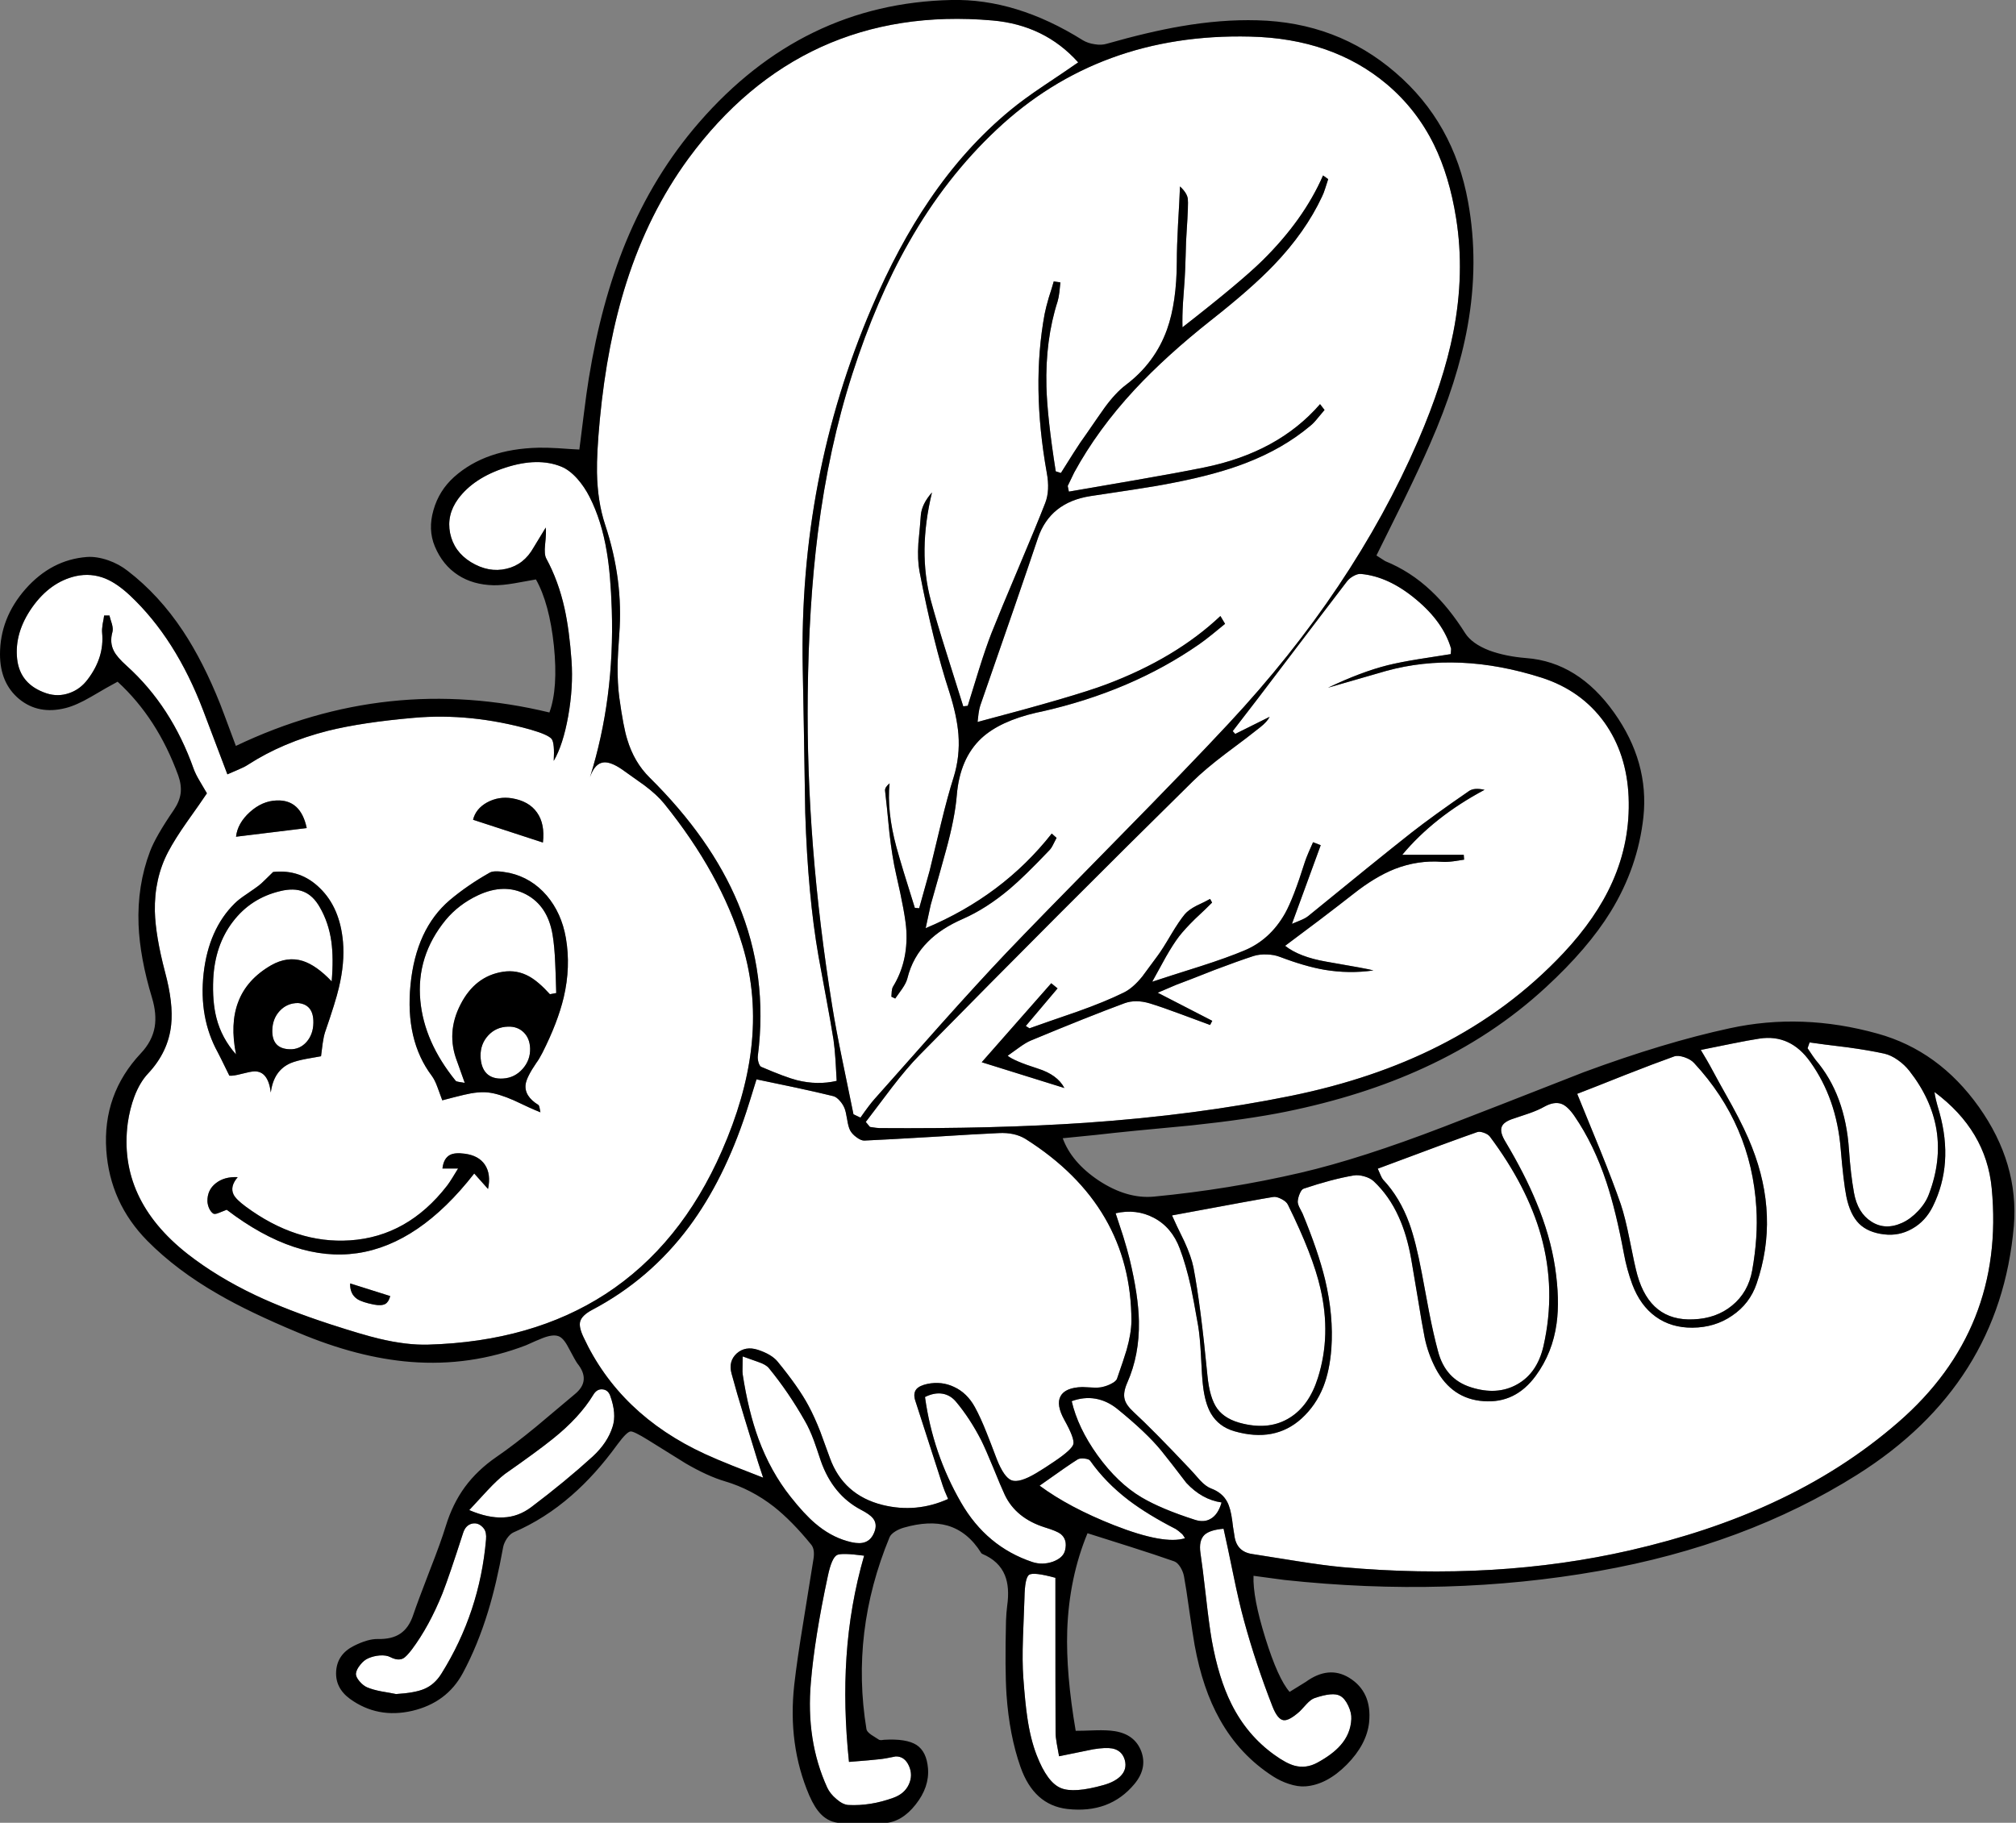 <svg width="606" height="548" viewBox="0 0 606 548" fill="none" xmlns="http://www.w3.org/2000/svg">
    <rect x="0" y="0" width="606" height="548" fill="#808080" stroke="none"/>
    <g clip-path="url(#clip0)">
        <path d="M177.2 149.35C176.2 147.383 175 145.6 173.6 144C172 142.2 170.383 140.967 168.75 140.3C164.05 138.367 158.433 138.467 151.9 140.6C145.533 142.667 140.8 145.8 137.7 150C135.367 153.2 134.567 156.633 135.3 160.3C136.067 164 138.15 166.9 141.55 169C145.117 171.167 148.667 171.833 152.2 171C155.733 170.2 158.467 168.067 160.4 164.6C162.033 161.933 163.25 159.933 164.05 158.6C164.183 159.533 164.117 161.25 163.85 163.75C163.65 165.717 163.767 167.1 164.2 167.9C166.633 172.367 168.467 177.367 169.7 182.9C170.667 187.3 171.367 192.55 171.8 198.65C172.167 203.95 171.833 209.5 170.8 215.3C169.767 221.067 168.317 225.55 166.45 228.75C166.65 225.25 166.45 223.067 165.85 222.2C165.183 221.333 163.067 220.383 159.5 219.35C147.467 215.983 135.783 214.8 124.45 215.8C114.083 216.7 105.467 218 98.6 219.7C89.533 222 81.517 225.4 74.55 229.9C73.85 230.367 72.9 230.85 71.7 231.35C71 231.65 69.883 232.133 68.35 232.8L61.1 213.65C55.6 199.183 48.25 187.633 39.05 179C36.483 176.6 34.033 174.917 31.7 173.95C28.833 172.783 25.867 172.533 22.8 173.2C17.667 174.367 13.3 177.483 9.7 182.55C6.1 187.65 4.583 192.833 5.15 198.1C5.717 203.233 8.667 206.683 14 208.45C16.267 209.183 18.517 209.167 20.75 208.4C23.017 207.633 24.9 206.233 26.4 204.2C29.733 199.8 31.167 195.15 30.7 190.25C30.633 189.583 30.683 188.717 30.85 187.65C31.083 186.483 31.233 185.617 31.3 185.05H32.9C33.033 185.617 33.283 186.467 33.65 187.6C33.917 188.6 33.967 189.4 33.8 190C33.2 192.133 33.35 194.05 34.25 195.75C34.883 196.983 36.15 198.45 38.05 200.15C47.05 208.25 53.783 218.617 58.25 231.25C58.617 232.25 59.217 233.45 60.05 234.85C60.517 235.65 61.233 236.867 62.2 238.5C60.933 240.4 58.933 243.267 56.2 247.1C53.767 250.567 51.883 253.567 50.55 256.1C47.75 261.433 46.417 267.4 46.55 274C46.683 278.9 47.7 284.967 49.6 292.2C51.3 298.5 51.917 303.8 51.45 308.1C50.883 313.533 48.567 318.417 44.5 322.75C42.867 324.483 41.5 326.783 40.4 329.65C39.467 332.15 38.8 334.817 38.4 337.65C36.4 352.883 42.4 366 56.4 377C62.333 381.633 69.167 385.783 76.9 389.45C83.2 392.417 90.633 395.3 99.2 398.1C105.767 400.233 110.667 401.683 113.9 402.45C119.467 403.783 124.417 404.383 128.75 404.25C149.55 403.65 167.3 398.583 182 389.05C197.067 379.25 208.733 364.9 217 346C221.667 335.367 224.583 325.25 225.75 315.65C227.083 304.75 226.217 294.25 223.15 284.15C218.817 269.817 210.983 255.633 199.65 241.6C198.217 239.833 196.233 238 193.7 236.1C190.7 233.967 188.45 232.367 186.95 231.3C184.75 229.8 182.95 229.1 181.55 229.2C179.717 229.333 178.317 230.817 177.35 233.65C182.283 217.883 184.467 201.1 183.9 183.3C183.667 176.2 183.167 170.4 182.4 165.9C181.367 159.633 179.633 154.117 177.2 149.35ZM170.1 282C171.1 287.8 170.883 293.75 169.45 299.85C168.25 304.883 166.117 310.433 163.05 316.5C162.383 317.8 161.783 318.8 161.25 319.5C159.283 322.367 158.2 324.533 158 326C157.7 328.367 158.983 330.433 161.85 332.2C161.95 332.267 162.05 332.483 162.15 332.85C162.283 333.617 162.383 334.133 162.45 334.4C160.583 333.667 157.917 332.467 154.45 330.8C151.417 329.467 148.867 328.683 146.8 328.45C144.8 328.217 142.35 328.45 139.45 329.15C137.883 329.517 135.717 330.067 132.95 330.8C132.917 330.733 132.433 329.417 131.5 326.85C130.967 325.383 130.4 324.25 129.8 323.45C124.433 316.317 122.3 307.183 123.4 296.05C124.5 284.883 128.417 276.417 135.15 270.65C138.75 267.617 142.8 264.833 147.3 262.3C148.267 261.8 150.233 261.85 153.2 262.45C157.6 263.45 161.317 265.717 164.35 269.25C167.317 272.75 169.233 277 170.1 282ZM75.1 244.15C77.567 241.917 80.25 240.75 83.15 240.65C87.983 240.45 91 243.217 92.2 248.95L70.95 251.55C71.25 248.85 72.633 246.383 75.1 244.15ZM77.7 266.3C78.233 265.9 78.9 265.3 79.7 264.5C81.167 263.067 81.967 262.283 82.1 262.15C87.6 261.55 92.3 263.183 96.2 267.05C100.2 270.95 102.5 276.317 103.1 283.15C103.467 287.383 103.05 292 101.85 297C101.217 299.733 99.833 304.183 97.7 310.35C97.433 311.183 97.2 312.283 97 313.65C96.9 314.45 96.733 315.75 96.5 317.55C96.067 317.65 94.567 317.917 92 318.35C90.067 318.717 88.533 319.133 87.4 319.6C83.967 321.067 81.967 324.017 81.4 328.45C80.867 324.117 79.2 322 76.4 322.1C75.667 322.133 74.4 322.383 72.6 322.85C70.967 323.283 69.75 323.467 68.95 323.4C66.85 319.1 65.683 316.75 65.45 316.35C61.65 309.45 60.233 301.567 61.2 292.7C62.2 283.8 65.317 276.767 70.55 271.6C71.35 270.8 72.5 269.9 74 268.9C76 267.533 77.233 266.667 77.7 266.3ZM161.4 244.25C163.033 246.517 163.633 249.533 163.2 253.3L142.2 246.45C142.733 244.25 144.133 242.517 146.4 241.25C148.733 239.983 151.233 239.567 153.9 240C157.3 240.567 159.8 241.983 161.4 244.25ZM146.7 357.45L142.55 352.8C120.517 381.1 95.717 384.733 68.15 363.7C67.617 363.9 66.817 364.217 65.75 364.65C64.95 364.983 64.4 365.05 64.1 364.85C63.633 364.55 63.217 364.017 62.85 363.25C62.55 362.55 62.383 361.85 62.35 361.15C62.317 358.883 63.15 357.083 64.85 355.75C66.55 354.383 68.75 353.767 71.45 353.9C69.85 355.767 69.433 357.5 70.2 359.1C70.667 360.067 71.867 361.267 73.8 362.7C83.967 370.233 94.45 373.633 105.25 372.9C116.783 372.133 126.5 366.65 134.4 356.45C134.833 355.883 135.35 355.117 135.95 354.15C136.683 352.983 137.267 352.033 137.7 351.3H133C133.233 349.233 134 347.867 135.3 347.2C136.3 346.7 137.767 346.583 139.7 346.85C142.5 347.217 144.517 348.317 145.75 350.15C147.017 352.05 147.333 354.483 146.7 357.45ZM112.35 392.2C110.017 391.733 108.367 391.183 107.4 390.55C105.9 389.55 105.183 387.983 105.25 385.85L117.3 389.65C117 390.817 116.517 391.6 115.85 392C115.083 392.433 113.917 392.5 112.35 392.2Z" fill="white"/>
        <path d="M84.25 267.9C78.35 269.3 73.6 272.367 70 277.1C66.4 281.8 64.433 287.55 64.1 294.35C63.9 298.85 64.217 302.733 65.05 306C66.083 310.067 68.05 313.733 70.95 317C69.717 310.867 69.933 305.617 71.6 301.25C73.3 296.717 76.6 293.033 81.5 290.2C84.733 288.367 87.9 287.933 91 288.9C93.733 289.767 96.633 291.817 99.7 295.05C100.1 290.383 100.067 286.383 99.6 283.05C99.067 279.25 97.9 275.8 96.1 272.7C94.767 270.367 93.133 268.817 91.2 268.05C89.3 267.283 86.983 267.233 84.25 267.9Z" fill="white"/>
        <path d="M89.6 301.55C87.4 301.55 85.567 302.333 84.1 303.9C82.667 305.433 81.917 307.35 81.85 309.65C81.75 313.417 83.5 315.35 87.1 315.45C89.1 315.517 90.783 314.783 92.15 313.25C93.483 311.717 94.167 309.8 94.2 307.5C94.267 303.833 92.733 301.85 89.6 301.55Z" fill="white"/>
        <path d="M139.2 460.9C136.4 469.6 134.333 475.65 133 479.05C130.333 485.65 127.267 491.267 123.8 495.9C122.7 497.333 121.85 498.217 121.25 498.55C120.217 499.117 118.917 499 117.35 498.2C116.517 497.767 115.433 497.6 114.1 497.7C112.9 497.8 111.767 498.083 110.7 498.55C109.833 498.917 109.033 499.567 108.3 500.5C107.533 501.433 107.1 502.3 107 503.1C106.933 503.767 107.283 504.55 108.05 505.45C108.817 506.35 109.6 506.967 110.4 507.3C111.5 507.767 112.917 508.167 114.65 508.5C116.617 508.833 118.083 509.1 119.05 509.3C122.85 509.067 125.683 508.55 127.55 507.75C129.617 506.883 131.333 505.35 132.7 503.15C140.367 490.883 144.833 477.45 146.1 462.85C146.233 461.417 146.017 460.317 145.45 459.55C144.45 458.283 143.283 457.783 141.95 458.05C140.617 458.35 139.7 459.3 139.2 460.9Z" fill="white"/>
        <path d="M167.2 298.55C167.1 294.65 167 291.717 166.9 289.75C166.767 286.283 166.5 283.367 166.1 281C165.133 275.233 162.483 271.2 158.15 268.9C153.783 266.6 148.967 266.683 143.7 269.15C139.8 270.983 136.55 273.467 133.95 276.6C128.05 283.833 125.517 291.9 126.35 300.8C127.117 309.1 130.65 317.133 136.95 324.9C137.083 325.067 137.383 325.183 137.85 325.25C138.85 325.417 139.467 325.517 139.7 325.55L137.4 319.1C135.167 313.333 135.517 307.617 138.45 301.95C141.35 296.283 145.6 293.017 151.2 292.15C154.033 291.717 156.683 292.2 159.15 293.6C160.983 294.633 163.033 296.4 165.3 298.9L167.2 298.55Z" fill="white"/>
        <path d="M184.15 428.9C184.983 426.333 184.733 423.217 183.4 419.55C182.967 418.417 182.217 417.8 181.15 417.7C179.983 417.567 179.033 418.133 178.3 419.4C175.567 423.9 171.533 428.283 166.2 432.55C163.1 435.05 158.283 438.583 151.75 443.15C150.283 444.283 148.55 445.917 146.55 448.05C145.417 449.283 143.583 451.267 141.05 454C144.883 455.633 148.317 456.367 151.35 456.2C154.35 456.067 157.133 455.033 159.7 453.1C166.467 448 172.617 442.933 178.15 437.9C181.15 435.133 183.15 432.133 184.15 428.9Z" fill="white"/>
        <path d="M152.7 308.65C150.3 308.717 148.317 309.6 146.75 311.3C145.183 313 144.417 315.067 144.45 317.5C144.517 319.8 145.117 321.533 146.25 322.7C147.417 323.867 149.067 324.383 151.2 324.25C153.533 324.117 155.5 323.15 157.1 321.35C158.667 319.583 159.417 317.533 159.35 315.2C159.283 313.167 158.633 311.55 157.4 310.35C156.167 309.15 154.6 308.583 152.7 308.65Z" fill="white"/>
        <path d="M313.7 25.8C318.3 22.733 321.767 20.383 324.1 18.75C317.367 11.25 308.767 7.05 298.3 6.15C279.3 4.483 262.117 7.15 246.75 14.15C231.517 21.117 218.25 32.283 206.95 47.65C198.95 58.583 192.733 71.017 188.3 84.95C184.433 97.05 181.767 110.783 180.3 126.15C179.667 132.917 179.383 138.217 179.45 142.05C179.55 147.883 180.367 153.117 181.9 157.75C185.567 168.783 186.983 179.767 186.15 190.7C185.85 194.733 185.683 197.9 185.65 200.2C185.617 203.733 185.783 206.883 186.15 209.65C186.983 215.683 187.783 219.9 188.55 222.3C189.917 226.867 192.15 230.683 195.25 233.75C207.55 245.917 216.417 258.517 221.85 271.55C227.883 285.983 229.867 301.283 227.8 317.45C227.733 318.017 227.8 318.667 228 319.4C228.233 320.167 228.517 320.617 228.85 320.75C233.75 322.85 237.317 324.183 239.55 324.75C243.683 325.783 247.667 325.85 251.5 324.95C251.333 322.183 251.217 320.1 251.15 318.7C250.983 316.267 250.783 314.233 250.55 312.6C250.017 309.233 249.283 305.05 248.35 300.05L246.05 287.55C243.917 275.383 242.583 260.983 242.05 244.35C241.75 225.05 241.5 210.583 241.3 200.95C240.533 162.683 247.45 126.517 262.05 92.45C267.317 80.15 273.083 69.4 279.35 60.2C286.55 49.567 294.717 40.5 303.85 33C306.35 30.933 309.633 28.533 313.7 25.8Z" fill="white"/>
        <path d="M338.65 405.85C339.583 402.55 340.067 399.667 340.1 397.2C340.1 374.1 329.483 355.833 308.25 342.4C306.05 341.067 303.367 340.483 300.2 340.65C295.733 340.85 289.017 341.233 280.05 341.8C271.083 342.333 264.35 342.7 259.85 342.9C259.183 342.933 258.383 342.6 257.45 341.9C256.583 341.267 255.95 340.583 255.55 339.85C255.183 339.15 254.883 338.05 254.65 336.55C254.383 334.917 254.117 333.783 253.85 333.15C253.517 332.35 253.05 331.617 252.45 330.95C251.783 330.183 251.133 329.717 250.5 329.55C247.4 328.783 243.6 327.917 239.1 326.95C233.967 325.883 230.067 325.067 227.4 324.5C225.8 329.7 224.767 333 224.3 334.4C219.867 347.9 214.15 359.367 207.15 368.8C199.283 379.367 189.567 387.7 178 393.8C175.933 394.9 174.733 396.067 174.4 397.3C174.1 398.367 174.417 399.9 175.35 401.9C182.583 417.5 194.783 429.25 211.95 437.15C214.117 438.15 216.867 439.317 220.2 440.65C222.1 441.383 225.167 442.583 229.4 444.25L227.9 439.7C226.067 433.767 224.7 429.317 223.8 426.35C222.2 421.15 220.9 416.683 219.9 412.95C219.233 410.483 219.75 408.467 221.45 406.9C223.183 405.367 225.3 405 227.8 405.8C230.533 406.7 232.5 407.867 233.7 409.3C237.967 414.5 241.083 418.95 243.05 422.65C244.217 424.817 245.383 427.383 246.55 430.35C247.05 431.683 248.017 434.333 249.45 438.3C252.15 445.767 257.433 450.483 265.3 452.45C272.067 454.117 278.633 453.517 285 450.65C284.2 448.85 283.667 447.533 283.4 446.7L275.15 421.15C274.65 419.65 274.767 418.467 275.5 417.6C276.133 416.9 277.233 416.383 278.8 416.05C281.633 415.483 284.283 415.783 286.75 416.95C289.383 418.15 291.483 420.183 293.05 423.05C294.183 425.117 295.35 427.667 296.55 430.7C297.25 432.433 298.267 435.067 299.6 438.6C301.067 442.333 302.567 444.483 304.1 445.05C305.633 445.617 308.083 444.9 311.45 442.9C313.183 441.867 315 440.7 316.9 439.4C320.467 437 322.383 435.25 322.65 434.15C322.917 433.017 322.017 430.6 319.95 426.9C318.25 423.833 317.867 421.45 318.8 419.75C319.733 418.017 321.917 417.1 325.35 417C325.65 417 326.667 417.05 328.4 417.15C329.6 417.217 330.567 417.167 331.3 417C332.333 416.767 333.25 416.433 334.05 416C335.05 415.5 335.633 414.967 335.8 414.4C337.133 410.6 338.083 407.75 338.65 405.85Z" fill="white"/>
        <path d="M223.25 407.8C223.25 408.333 223.233 409.433 223.2 411.1C223.167 412.033 223.183 412.733 223.25 413.2C224.383 420.567 225.967 427.033 228 432.6C230.433 439.167 233.65 444.967 237.65 450C240.383 453.467 242.85 456.133 245.05 458C248.05 460.567 251.233 462.333 254.6 463.3C256.5 463.867 258.033 464.05 259.2 463.85C260.833 463.583 262.017 462.567 262.75 460.8C263.483 459.1 263.367 457.65 262.4 456.45C261.8 455.683 260.6 454.833 258.8 453.9C253.167 450.933 249.15 446.05 246.75 439.25C245.85 436.517 245.15 434.467 244.65 433.1C243.783 430.767 242.883 428.8 241.95 427.2C238.683 421.433 235.083 416.15 231.15 411.35C230.583 410.617 229.5 409.983 227.9 409.45L223.25 407.8Z" fill="white"/>
        <path d="M248.85 473.8C246.183 486.267 244.483 496.9 243.75 505.7C242.717 517.4 244.35 527.967 248.65 537.4C249.217 538.633 250.133 539.783 251.4 540.85C252.7 541.983 253.9 542.583 255 542.65C259.4 542.883 263.9 542.167 268.5 540.5C270.767 539.7 272.333 538.35 273.2 536.45C274.033 534.617 274.05 532.783 273.25 530.95C272.383 528.983 271.05 528.017 269.25 528.05C267.05 528.517 265.4 528.8 264.3 528.9C262.967 529.067 259.933 529.333 255.2 529.7C254.033 518.533 253.783 508.017 254.45 498.15C255.15 487.65 256.917 477.5 259.75 467.7C255.25 467.1 252.533 467.033 251.6 467.5C250.533 468.067 249.617 470.167 248.85 473.8Z" fill="white"/>
        <path d="M431.05 43.5C427.55 36.4 422.817 30.333 416.85 25.3C405.95 16.133 392.25 11.367 375.75 11C345.583 10.267 320.2 19.583 299.6 38.95C289.367 48.55 280.55 59.883 273.15 72.95C266.65 84.35 261 97.517 256.2 112.45C251.467 127.15 248.017 143.05 245.85 160.15C244.017 174.617 243 190.867 242.8 208.9C242.467 238.833 244.917 270 250.15 302.4C250.85 306.8 251.867 312.233 253.2 318.7C253.933 322.333 255.05 327.767 256.55 335L258.65 336C260.417 333.467 261.8 331.633 262.8 330.5C271.567 320.633 278.133 313.233 282.5 308.3C290.267 299.6 296.95 292.3 302.55 286.4C308.517 280.133 319.683 268.683 336.05 252.05C350.183 237.683 361.267 226.183 369.3 217.55C394.3 190.75 413.283 162.417 426.25 132.55C431.383 120.683 434.917 109.817 436.85 99.95C439.183 88.083 439.467 76.633 437.7 65.6C436.367 57.2 434.15 49.833 431.05 43.5ZM398.4 56.5C398.067 57.567 397.733 58.433 397.4 59.1C394.067 66.233 389.233 73.1 382.9 79.7C378.4 84.4 372.1 89.933 364 96.3C355.033 103.4 347.4 110.333 341.1 117.1C333.7 125.067 327.633 133.383 322.9 142.05L320.95 146.1C320.95 146.133 321.067 146.7 321.3 147.8C325.8 147 332.567 145.833 341.6 144.3C349.7 142.9 356.467 141.65 361.9 140.55C376.767 137.55 388.4 131.2 396.8 121.5L398.15 123.25C397.683 123.783 397 124.6 396.1 125.7C395.3 126.7 394.567 127.467 393.9 128C388.433 132.6 381.967 136.333 374.5 139.2C368.667 141.467 361.467 143.433 352.9 145.1C349.433 145.8 345.25 146.517 340.35 147.25C334.75 148.083 330.55 148.717 327.75 149.15C319.683 150.417 314.433 154.617 312 161.75C308.233 172.983 302.45 189.783 294.65 212.15C294.45 212.783 294.283 213.567 294.15 214.5C294.083 215.033 293.983 215.883 293.85 217.05C313.317 211.917 326.217 208.15 332.55 205.75C346.45 200.517 357.883 193.667 366.85 185.2L368.25 187.55L364.4 190.7C362.867 191.933 361.55 192.933 360.45 193.7C346.883 203.133 331.067 209.883 313 213.95L311.55 214.25C304.217 215.95 298.7 218.517 295 221.95C290.667 226.017 288.2 231.75 287.6 239.15C287.233 243.65 286.15 249.167 284.35 255.7C283.35 259.367 281.817 264.833 279.75 272.1C279.683 272.333 279.183 274.65 278.25 279.05C293.683 272.583 306.317 263.1 316.15 250.6L317.6 251.9C317.367 252.333 317.033 252.983 316.6 253.85C316.233 254.617 315.85 255.2 315.45 255.6C310.483 260.833 306.5 264.717 303.5 267.25C298.833 271.183 294.15 274.183 289.45 276.25C285.083 278.15 281.583 280.433 278.95 283.1C275.883 286.133 273.817 289.817 272.75 294.15C272.517 295.05 272 296.083 271.2 297.25C270.733 297.917 270.033 298.9 269.1 300.2L267.95 299.65C268.017 298.95 268.05 298.417 268.05 298.05C268.117 297.417 268.25 296.933 268.45 296.6C271.45 291.7 272.783 286.1 272.45 279.8C272.283 276.667 271.25 270.983 269.35 262.75C268.583 259.417 267.917 255.283 267.35 250.35C266.817 244.75 266.383 240.55 266.05 237.75C265.95 237.083 266.4 236.333 267.4 235.5C266.833 241.1 267.517 247.483 269.45 254.65C270.583 258.75 272.433 264.85 275 272.95L276.3 273.05C278.267 266.083 279.317 262.317 279.45 261.75L282.85 247.65C284.217 242.017 285.483 237.367 286.65 233.7C287.95 229.533 288.433 225.233 288.1 220.8C287.8 217.067 286.883 212.8 285.35 208C282.117 198.133 279.133 186.067 276.4 171.8C275.967 169.5 275.85 166.7 276.05 163.4C276.417 159.6 276.667 156.75 276.8 154.85C277 152.617 278.117 150.35 280.15 148.05C277.283 159.917 277.167 170.733 279.8 180.5C281 184.9 282.583 190.217 284.55 196.45C285.65 199.983 287.317 205.283 289.55 212.35L290.9 212.2C292.4 207.3 293.533 203.633 294.3 201.2C295.667 196.833 296.917 193.2 298.05 190.3C299.783 185.933 302.483 179.417 306.15 170.75C309.817 162.083 312.5 155.567 314.2 151.2C315.167 148.7 315.317 145.667 314.65 142.1C311.55 124.8 311.333 108.917 314 94.45C314.267 93.083 314.683 91.433 315.25 89.5C315.95 87.333 316.45 85.7 316.75 84.6L318.75 84.9C318.683 85.533 318.583 86.5 318.45 87.8C318.317 88.933 318.133 89.883 317.9 90.65C315.433 98.317 314.317 106.833 314.55 116.2C314.717 122.433 315.65 130.933 317.35 141.7L318.9 142.2C320.567 139.567 321.817 137.583 322.65 136.25C324.15 133.883 325.467 131.933 326.6 130.4C329 126.9 330.817 124.283 332.05 122.55C334.25 119.55 336.367 117.283 338.4 115.75C344.267 111.317 348.4 105.75 350.8 99.05C352.733 93.65 353.717 86.833 353.75 78.6C353.75 75.7 353.867 72.05 354.1 67.65C354.4 62.617 354.6 58.75 354.7 56.05C356.1 57.35 356.883 58.583 357.05 59.75C357.183 60.783 357.067 64.067 356.7 69.6C356.567 71.3 356.467 73.717 356.4 76.85C356.3 80.183 356.2 82.583 356.1 84.05C356 85.617 355.833 87.95 355.6 91.05C355.433 93.817 355.383 96.267 355.45 98.4C367.083 89.333 375.083 82.65 379.45 78.35C387.717 70.217 393.8 61.683 397.7 52.75L399.25 53.85C399.05 54.45 398.767 55.333 398.4 56.5Z" fill="white"/>
        <path d="M482.25 217.15C477.65 210.783 471.383 206.317 463.45 203.75C446.717 198.417 431.133 197.733 416.7 201.7L399.2 206.75C405.833 203.583 411.8 201.333 417.1 200C419.667 199.367 422.817 198.75 426.55 198.15C428.65 197.817 431.833 197.317 436.1 196.65C436.167 195.617 436.2 195.083 436.2 195.05C434.667 189.717 431.15 184.767 425.65 180.2C420.15 175.6 414.633 173.05 409.1 172.55C408.467 172.483 407.7 172.7 406.8 173.2C405.967 173.667 405.317 174.217 404.85 174.85C401.85 178.75 392.883 190.533 377.95 210.2L370.55 219.8L371.3 220.65L381.65 215.5C381.15 216.5 380.2 217.55 378.8 218.65C376.567 220.45 373.117 223.083 368.45 226.55C364.317 229.683 361.017 232.467 358.55 234.9C332.55 260.5 305.15 287.95 276.35 317.25C273.917 319.717 271.15 322.967 268.05 327C266.317 329.3 263.717 332.733 260.25 337.3L261.5 338.8C262.967 339.033 263.917 339.15 264.35 339.15C287.617 339.317 308.317 338.783 326.45 337.55C348.55 336.017 369.1 333.317 388.1 329.45C404.6 326.083 419.367 321.1 432.4 314.5C446.667 307.3 459.167 298 469.9 286.6C476.533 279.533 481.45 272.4 484.65 265.2C488.283 257.067 489.917 248.533 489.55 239.6C489.183 230.933 486.75 223.45 482.25 217.15ZM441.6 237.8C442.633 237.1 444.183 236.983 446.25 237.45C436.117 242.85 427.867 249.367 421.5 257H440L440.1 258.45C438.633 258.683 437.533 258.85 436.8 258.95C435.467 259.117 434.35 259.167 433.45 259.1C428.617 258.733 423.883 259.45 419.25 261.25C415.317 262.817 411.217 265.283 406.95 268.65C404.15 270.85 400.733 273.483 396.7 276.55C394.4 278.283 390.933 280.883 386.3 284.35C389.133 286.583 393.233 288.167 398.6 289.1C407.133 290.567 411.883 291.45 412.85 291.75C407.95 292.45 403.033 292.383 398.1 291.55C394.233 290.883 389.8 289.6 384.8 287.7C383.6 287.233 382.283 286.983 380.85 286.95C379.383 286.883 378.05 287.033 376.85 287.4C373.583 288.467 369.667 289.867 365.1 291.6C359.967 293.633 356.1 295.133 353.5 296.1C353.267 296.2 351.433 296.983 348 298.45L364.4 306.9L363.75 308.15C359.75 306.65 356.733 305.533 354.7 304.8C351.133 303.467 348.1 302.417 345.6 301.65C342.8 300.817 340.283 300.8 338.05 301.6C330.75 304.3 321.333 308.05 309.8 312.85C308.867 313.25 307.75 313.917 306.45 314.85C305.683 315.383 304.5 316.233 302.9 317.4C304.133 318.433 307.15 319.717 311.95 321.25C315.883 322.483 318.55 324.433 319.95 327.1L295.1 319.35L316 295.6L317.9 297.15L308.35 308.45C309.05 308.917 309.417 309.15 309.45 309.15C312.617 308.017 317.4 306.35 323.8 304.15C329.433 302.15 334.1 300.233 337.8 298.4C339.6 297.533 341.45 295.933 343.35 293.6C345.45 290.767 347 288.667 348 287.3C348.9 286.1 350.233 284 352 281C353.633 278.267 355.017 276.217 356.15 274.85C356.883 273.983 358.05 273.133 359.65 272.3C361.517 271.433 362.883 270.75 363.75 270.25L364.35 271.35C363.25 272.483 361.533 274.133 359.2 276.3C357.167 278.3 355.567 280.05 354.4 281.55C353.233 283.083 351.917 285.133 350.45 287.7C349.617 289.2 348.25 291.683 346.35 295.15C349.783 294.017 354.617 292.467 360.85 290.5C366.25 288.767 370.65 287.183 374.05 285.75C379.183 283.617 383.25 279.917 386.25 274.65C387.95 271.617 389.95 266.433 392.25 259.1C392.517 258.3 392.9 257.317 393.4 256.15C394.2 254.35 394.633 253.367 394.7 253.2L397 254.1L388.35 277.75C388.983 277.483 389.867 277.117 391 276.65C391.967 276.25 392.717 275.833 393.25 275.4C406.95 264.2 417.283 255.85 424.25 250.35C428.55 246.983 434.333 242.8 441.6 237.8Z" fill="white"/>
        <path d="M320.15 466.1C320.683 463.933 320.233 462.283 318.8 461.15C318.067 460.583 316.5 459.933 314.1 459.2C308.3 457.367 304.283 454.117 302.05 449.45C301.283 447.817 300.117 445.067 298.55 441.2C297.083 437.633 295.883 434.9 294.95 433C292.683 428.6 290.167 424.75 287.4 421.45C286.267 420.083 284.9 419.267 283.3 419C281.667 418.733 279.917 419.067 278.05 420C279.617 431.367 283.233 441.95 288.9 451.75C294 460.583 301.133 466.533 310.3 469.6C312.333 470.267 314.4 470.233 316.5 469.5C318.567 468.733 319.783 467.6 320.15 466.1Z" fill="white"/>
        <path d="M317.3 520.9C317.267 515.767 317.25 500.25 317.25 474.35C312.85 473.15 310.217 472.85 309.35 473.45C308.483 474.017 308.017 476.35 307.95 480.45C307.95 480.783 307.8 484.767 307.5 492.4C307.333 497.233 307.367 501.217 307.6 504.35C307.967 509.417 308.367 513.4 308.8 516.3C309.433 520.7 310.383 524.517 311.65 527.75C313.75 533.15 316.15 536.417 318.85 537.55C321.45 538.65 325.75 538.35 331.75 536.65C333.883 536.05 335.533 535.2 336.7 534.1C338.167 532.7 338.633 531.033 338.1 529.1C337.533 527.167 336.267 526.017 334.3 525.65C333.033 525.417 331.15 525.5 328.65 525.9C328.383 525.933 324.95 526.633 318.35 528C318.017 526.2 317.783 524.917 317.65 524.15C317.417 522.817 317.3 521.733 317.3 520.9Z" fill="white"/>
        <path d="M356.2 462.45C355.8 461.783 355.533 461.383 355.4 461.25C354.5 460.45 353.85 459.933 353.45 459.7C347.85 456.833 343.133 453.95 339.3 451.05C334.633 447.483 330.767 443.517 327.7 439.15C327.467 438.817 326.9 438.6 326 438.5C325.1 438.4 324.417 438.483 323.95 438.75C322.217 439.817 318.4 442.45 312.5 446.65C318.4 451.017 325.867 454.983 334.9 458.55C344.933 462.483 352.033 463.783 356.2 462.45Z" fill="white"/>
        <path d="M363.85 456.65C365.383 455.817 366.5 454.167 367.2 451.7C363.267 451.133 359.733 449.167 356.6 445.8C353.3 441.467 350.783 438.233 349.05 436.1C346.083 432.467 341.633 428.25 335.7 423.45C333.7 421.883 331.567 420.9 329.3 420.5C326.967 420.1 324.583 420.35 322.15 421.25C323.383 426.583 325.967 432 329.9 437.5C333.967 443.133 338.4 447.367 343.2 450.2C347.167 452.533 352.483 454.767 359.15 456.9C360.95 457.5 362.517 457.417 363.85 456.65Z" fill="white"/>
        <path d="M598.7 357.25C597.6 345.65 591.867 336 581.5 328.3C581.6 329.433 582.1 331.5 583 334.5C585.867 344.8 585.2 354.2 581 362.7C579.533 365.667 577.467 367.9 574.8 369.4C572.167 370.9 569.35 371.467 566.35 371.1C563.15 370.733 560.65 369.667 558.85 367.9C557.017 366.067 555.733 363.333 555 359.7C554.433 356.867 553.867 352.083 553.3 345.35C552.467 335.317 549.433 326.633 544.2 319.3C540.2 313.633 535.083 311.283 528.85 312.25C526.65 312.583 523.833 313.1 520.4 313.8C514.833 314.933 511.783 315.55 511.25 315.65C512.783 318.217 513.717 319.817 514.05 320.45C515.483 323.15 517.7 327.167 520.7 332.5C523.3 337.267 525.267 341.367 526.6 344.8C532.133 358.8 532.617 372.483 528.05 385.85C526.683 389.917 524.217 393.15 520.65 395.55C517.217 397.917 513.25 399.117 508.75 399.15C504.483 399.183 500.8 398.083 497.7 395.85C494.6 393.617 492.25 390.367 490.65 386.1C489.55 383.1 488.717 380.05 488.15 376.95C486.55 368.35 484.8 361.183 482.9 355.45C480.4 347.883 477.183 341.233 473.25 335.5C471.917 333.567 470.65 332.367 469.45 331.9C467.983 331.333 466.25 331.6 464.25 332.7C463.017 333.4 461.5 334.067 459.7 334.7C459.567 334.767 457.983 335.3 454.95 336.3C452.95 336.933 451.767 337.767 451.4 338.8C451 339.867 451.367 341.333 452.5 343.2C456.4 349.733 459.5 355.8 461.8 361.4C464.6 368.1 466.483 374.65 467.45 381.05C468.417 387.517 468.567 393.133 467.9 397.9C467.1 403.767 465.017 409 461.65 413.6C457.583 419.167 452.367 421.717 446 421.25C439.633 420.817 434.833 417.567 431.6 411.5C430.033 408.5 428.917 405.383 428.25 402.15C427.683 399.283 427 395.35 426.2 390.35C425.267 384.683 424.6 380.733 424.2 378.5C423.333 373.633 422.083 369.417 420.45 365.85C418.55 361.617 416.033 358.033 412.9 355.1C412.2 354.467 411.25 353.983 410.05 353.65C408.883 353.317 407.817 353.233 406.85 353.4C402.55 354.133 397.567 355.45 391.9 357.35C391.467 357.483 391.067 357.983 390.7 358.85C390.367 359.617 390.167 360.383 390.1 361.15C390.067 361.617 390.233 362.233 390.6 363C390.8 363.4 391.117 364.017 391.55 364.85C394.683 372.417 396.933 379.017 398.3 384.65C400.033 391.917 400.667 398.85 400.2 405.45C399.867 409.85 399.067 413.667 397.8 416.9C396.3 420.667 394.1 423.867 391.2 426.5C385.833 431.333 379.133 432.6 371.1 430.3C367.933 429.4 365.567 427.617 364 424.95C362.8 422.883 362 420.05 361.6 416.45C361.4 414.85 361.2 411.85 361 407.45C360.8 403.683 360.517 400.717 360.15 398.55C359.25 393.383 358.517 389.467 357.95 386.8C356.983 382.467 355.883 378.667 354.65 375.4C353.05 371.1 350.433 368 346.8 366.1C343.3 364.267 339.483 363.817 335.35 364.75C335.85 366.283 336.6 368.567 337.6 371.6C338.433 374.3 339.083 376.6 339.55 378.5C341.317 385.833 342.25 392.067 342.35 397.2C342.483 403.967 341.317 410.133 338.85 415.7C337.983 417.667 337.717 419.3 338.05 420.6C338.317 421.8 339.233 423.117 340.8 424.55C344.7 428.15 350.283 433.8 357.55 441.5C358.25 442.233 359.283 443.383 360.65 444.95C361.85 446.25 362.983 447.1 364.05 447.5C366.283 448.333 367.883 449.65 368.85 451.45C369.55 452.717 370.067 454.617 370.4 457.15C370.5 458.15 370.717 459.633 371.05 461.6C371.45 464.867 373.233 466.733 376.4 467.2C376.933 467.267 381.45 467.983 389.95 469.35C395.417 470.217 399.95 470.817 403.55 471.15C434.317 473.917 463.117 472.233 489.95 466.1C505.783 462.467 520.033 457.717 532.7 451.85C546.9 445.317 559.55 437.217 570.65 427.55C592.05 408.95 601.4 385.517 598.7 357.25Z" fill="white"/>
        <path d="M382.75 359.85C379.983 360.283 369.833 362.133 352.3 365.4C353.067 367.167 354.3 369.767 356 373.2C357.4 376.267 358.317 378.883 358.75 381.05C360.183 388.55 361.583 399.383 362.95 413.55C363.383 418.05 364.367 421.367 365.9 423.5C367.533 425.733 370.167 427.25 373.8 428.05C379.133 429.283 383.75 428.683 387.65 426.25C391.55 423.85 394.383 419.85 396.15 414.25C398.85 405.717 399.1 396.733 396.9 387.3C395.4 380.7 392.15 372.333 387.15 362.2C386.85 361.567 386.217 361 385.25 360.5C384.25 359.967 383.417 359.75 382.75 359.85Z" fill="white"/>
        <path d="M367.8 459.6C365.033 459.833 363.117 460.45 362.05 461.45C360.883 462.583 360.483 464.4 360.85 466.9C361.25 469.5 361.8 473.867 362.5 480C363.133 485.633 363.717 490 364.25 493.1C365.617 500.733 367.583 507.117 370.15 512.25C373.283 518.55 377.6 523.667 383.1 527.6C385.5 529.333 387.533 530.417 389.2 530.85C391.467 531.45 393.717 531.15 395.95 529.95C399.017 528.283 401.35 526.533 402.95 524.7C404.983 522.4 406.067 519.767 406.2 516.8C406.267 515.6 405.967 514.283 405.3 512.85C404.6 511.35 403.783 510.35 402.85 509.85C401.417 509.017 398.817 509.25 395.05 510.55C394.35 510.817 393.583 511.4 392.75 512.3C391.417 513.767 390.717 514.517 390.65 514.55C388.517 516.45 386.9 517.317 385.8 517.15C384.633 516.983 383.55 515.65 382.55 513.15C379.15 504.45 376.283 495.817 373.95 487.25C372.95 483.617 371.883 479.033 370.75 473.5C369.483 467.333 368.5 462.7 367.8 459.6Z" fill="white"/>
        <path d="M446.05 340.55C445.217 340.25 444.55 340.183 444.05 340.35C439.05 342.083 429.083 345.75 414.15 351.35C414.25 351.583 414.533 352.233 415 353.3C415.267 353.933 415.517 354.383 415.75 354.65C419.117 358.217 421.75 362.617 423.65 367.85C424.95 371.45 426.2 376.433 427.4 382.8C428.6 389.267 429.333 393.183 429.6 394.55C430.467 398.983 431.35 402.867 432.25 406.2C433.717 411.867 437.05 415.5 442.25 417.1C447.417 418.733 451.983 418.45 455.95 416.25C460.017 414.017 462.683 410.183 463.95 404.75C466.517 393.483 466.267 382.367 463.2 371.4C460.433 361.6 455.317 351.7 447.85 341.7C447.483 341.233 446.883 340.85 446.05 340.55Z" fill="white"/>
        <path d="M481 345.75C483.6 352.183 485.667 357.617 487.2 362.05C488.067 364.617 488.95 368.15 489.85 372.65C490.883 377.917 491.667 381.5 492.2 383.4C494.833 392.633 500.433 397.05 509 396.65C513.6 396.483 517.483 395.1 520.65 392.5C523.883 389.867 525.9 386.35 526.7 381.95C527.9 375.217 528.317 368.95 527.95 363.15C526.95 346.483 520.717 331.967 509.25 319.6C508.583 318.867 507.617 318.283 506.35 317.85C505.05 317.417 504.017 317.333 503.25 317.6C499.15 319.067 494.217 320.933 488.45 323.2C482.017 325.767 477.233 327.65 474.1 328.85C475.667 332.75 477.967 338.383 481 345.75Z" fill="white"/>
        <path d="M570.5 318.7C569.1 317.7 567.717 317.05 566.35 316.75C563.317 316.083 559.6 315.45 555.2 314.85C550.2 314.25 546.45 313.767 543.95 313.4L543.35 315.15C544.75 317.25 545.567 318.433 545.8 318.7C551.733 325.633 555.067 334.65 555.8 345.75C556.133 350.617 556.633 354.9 557.3 358.6C558.033 362.633 559.767 365.517 562.5 367.25C565.267 369.05 568.35 369.183 571.75 367.65C573.45 366.883 575.067 365.683 576.6 364.05C578.133 362.417 579.217 360.717 579.85 358.95C582.35 352.35 583.1 345.917 582.1 339.65C581.067 333.45 578.35 327.55 573.95 321.95C572.983 320.717 571.833 319.633 570.5 318.7Z" fill="white"/>
        <path d="M441.15 98.05C443.45 85.25 443.5 72.8 441.3 60.7C438.433 44.8 431.15 31.833 419.45 21.8C407.783 11.733 393.933 6.5 377.9 6.1C370.733 5.9 363.1 6.5 355 7.9C348.567 9 341.133 10.75 332.7 13.15C331.633 13.483 330.417 13.533 329.05 13.3C327.683 13.1 326.5 12.7 325.5 12.1C312.167 3.733 298.983 -0.3 285.95 1.29584e-05C256.15 0.667 230.883 12.933 210.15 36.8C201.05 47.267 193.7 59.283 188.1 72.85C183.167 84.883 179.467 98.5 177 113.7C176.533 116.567 176.033 120.15 175.5 124.45L174.15 135.15C172.617 135.083 170.483 134.95 167.75 134.75C165.45 134.617 163.5 134.567 161.9 134.6C151.267 134.833 142.8 137.767 136.5 143.4C133.467 146.133 131.4 149.45 130.3 153.35C129.167 157.25 129.3 160.883 130.7 164.25C132.267 168.017 134.6 170.9 137.7 172.9C140.667 174.833 144.217 175.85 148.35 175.95C150.05 175.983 152.167 175.783 154.7 175.35C157.533 174.817 159.667 174.433 161.1 174.2C163.8 179 165.6 185.65 166.5 194.15C167.367 202.683 166.917 209.367 165.15 214.2C132.783 206.367 101.367 209.717 70.9 224.25C68.067 216.617 66.5 212.433 66.2 211.7C62.8 203.167 59.067 195.833 55 189.7C50.2 182.467 44.65 176.433 38.35 171.6C36.65 170.267 34.717 169.217 32.55 168.45C30.217 167.65 28.083 167.317 26.15 167.45C19.05 167.983 12.9 171.183 7.7 177.05C2.567 182.883 0 189.433 0 196.7C0 202.467 1.917 206.95 5.75 210.15C9.65 213.35 14.333 214.25 19.8 212.85C21.9 212.317 24.417 211.2 27.35 209.5C30.783 207.467 33.45 205.95 35.35 204.95C43.35 212.283 49.433 221.7 53.6 233.2C54.267 235.1 54.5 236.867 54.3 238.5C54.067 240.167 53.383 241.833 52.25 243.5C48.617 248.8 46.233 252.95 45.1 255.95C42.5 262.817 41.35 270.167 41.65 278C41.917 284.633 43.267 291.967 45.7 300C46.667 303.2 46.933 306.117 46.5 308.75C46 311.617 44.617 314.25 42.35 316.65C34.65 324.85 31.183 334.567 31.95 345.8C32.683 356.367 36.8 365.45 44.3 373.05C50.133 378.95 57.233 384.3 65.6 389.1C71.8 392.7 79.817 396.55 89.65 400.65C101.583 405.683 112.867 408.617 123.5 409.45C135.433 410.383 146.967 408.717 158.1 404.45C160.367 403.417 162.067 402.683 163.2 402.25C165.2 401.483 166.75 401.3 167.85 401.7C168.85 402.033 169.85 403.167 170.85 405.1C172.317 407.867 173.217 409.467 173.55 409.9C176.317 413.333 176.1 416.383 172.9 419.05C170.333 421.217 166.467 424.467 161.3 428.8C156.767 432.533 152.75 435.6 149.25 438C145.417 440.633 142.25 443.65 139.75 447.05C137.283 450.417 135.367 454.333 134 458.8C133 462.067 131.4 466.5 129.2 472.1C126.767 478.4 125.117 482.833 124.25 485.4C123.383 488.067 122.067 489.983 120.3 491.15C118.633 492.283 116.383 492.817 113.55 492.75C111.583 492.717 109.2 493.4 106.4 494.8C103.067 496.467 101.283 499 101.05 502.4C100.817 505.767 102.2 508.55 105.2 510.75C110.733 514.75 116.967 515.95 123.9 514.35C130.867 512.717 135.95 508.917 139.15 502.95C142.117 497.417 144.633 491.267 146.7 484.5C148.4 478.967 149.917 472.5 151.25 465.1C151.417 464.267 151.8 463.4 152.4 462.5C153.033 461.6 153.683 461 154.35 460.7C160.617 458 166.433 454.3 171.8 449.6C176.6 445.433 181.2 440.317 185.6 434.25C187.467 431.717 188.783 430.417 189.55 430.35C190.183 430.283 191.95 431.15 194.85 432.95C197.35 434.483 201.1 436.817 206.1 439.95C210.5 442.517 214.45 444.317 217.95 445.35C223.217 446.917 228.1 449.45 232.6 452.95C236.233 455.817 240 459.65 243.9 464.45C244.6 465.35 244.817 466.717 244.55 468.55C244.35 469.817 243.333 476.133 241.5 487.5C240.233 495.167 239.317 501.5 238.75 506.5C237.417 518.533 238.917 529.617 243.25 539.75C244.35 542.283 245.533 544.183 246.8 545.45C248.433 547.117 250.45 548 252.85 548.1C257.683 548.333 262.017 548.333 265.85 548.1C269.35 547.9 272.483 546.033 275.25 542.5C278.017 539 279.25 535.383 278.95 531.65C278.683 528.283 277.533 525.933 275.5 524.6C273.467 523.3 270.217 522.783 265.75 523.05L264.95 523.15C264.617 523.15 264.383 523.117 264.25 523.05C263.217 522.383 262.433 521.883 261.9 521.55C261 520.917 260.517 520.35 260.45 519.85C257.25 500.35 259.567 481.117 267.4 462.15C267.667 461.517 268.267 460.917 269.2 460.35C269.967 459.883 270.817 459.517 271.75 459.25C276.783 457.817 281.133 457.617 284.8 458.65C288.9 459.85 292.283 462.6 294.95 466.9C295.05 467.033 295.183 467.133 295.35 467.2C298.65 468.6 300.883 470.717 302.05 473.55C303.05 475.983 303.283 479.067 302.75 482.8C302.583 484.1 302.467 485.583 302.4 487.25C302.167 497.05 302.217 504.45 302.55 509.45C303.117 517.617 304.517 524.867 306.75 531.2C309.417 538.833 314.1 543.05 320.8 543.85C329.3 544.817 336.033 542.317 341 536.35C343.633 533.183 344.317 529.9 343.05 526.5C341.75 523.1 339.083 521.083 335.05 520.45C333.55 520.217 331.65 520.133 329.35 520.2C326.717 520.3 324.717 520.35 323.35 520.35C321.383 508.883 320.533 498.85 320.8 490.25C321.167 479.65 323.2 469.883 326.9 460.95C329.733 461.85 334.05 463.217 339.85 465.05C344.983 466.683 349.35 468.133 352.95 469.4C353.617 469.633 354.25 470.233 354.85 471.2C355.383 472.1 355.733 473 355.9 473.9C356.333 476.2 356.867 479.65 357.5 484.25C358.167 488.85 358.7 492.3 359.1 494.6C360.7 503.367 363.217 510.8 366.65 516.9C370.617 524.033 375.983 529.767 382.75 534.1C384.217 535.033 385.767 535.767 387.4 536.3C389.2 536.9 390.85 537.15 392.35 537.05C396.65 536.75 400.817 534.567 404.85 530.5C408.85 526.433 411.083 522.2 411.55 517.8C412.15 511.7 410.15 507.233 405.55 504.4C401.45 501.9 397.1 502.317 392.5 505.65C392.3 505.783 390.683 506.783 387.65 508.65C385.317 505.983 382.883 500.583 380.35 492.45C377.817 484.317 376.633 478.083 376.8 473.75C378.867 474.017 381.967 474.433 386.1 475C418.933 478.533 450.433 477.633 480.6 472.3C509.967 467.1 535.833 457.467 558.2 443.4C586.867 425.367 602.583 400.433 605.35 368.6C606.383 356.067 602.883 344.133 594.85 332.8C586.817 321.5 576.667 314.15 564.4 310.75C549.233 306.517 534.4 305.983 519.9 309.15C506.8 311.983 492.183 316.383 476.05 322.35C457.383 329.683 443.367 335.15 434 338.75C417.367 345.15 403.05 349.75 391.05 352.55C376.583 355.917 361.85 358.317 346.85 359.75C341.45 360.25 335.917 358.633 330.25 354.9C324.817 351.267 321.217 347.033 319.45 342.2C321.717 341.967 325.05 341.633 329.45 341.2C335.783 340.467 345.317 339.517 358.05 338.35C369.35 337.15 378.8 335.783 386.4 334.25C401.833 331.117 415.733 326.7 428.1 321C441.9 314.667 454.1 306.6 464.7 296.8C473.133 289.033 479.617 281.467 484.15 274.1C489.617 265.2 492.9 255.717 494 245.65C495.167 234.617 492.233 224.15 485.2 214.25C478 204.117 469.217 198.65 458.85 197.85C454.65 197.517 450.917 196.75 447.65 195.55C444.217 194.217 441.817 192.5 440.45 190.4C437.217 185.267 433.783 181 430.15 177.6C426.05 173.733 421.467 170.767 416.4 168.7C416.2 168.6 415.317 168.033 413.75 167C417.45 159.5 420.217 153.917 422.05 150.25C425.25 143.683 427.85 138.1 429.85 133.5C435.417 120.833 439.183 109.017 441.15 98.05ZM416.85 25.3C422.817 30.333 427.55 36.4 431.05 43.5C434.15 49.833 436.367 57.2 437.7 65.6C439.467 76.633 439.183 88.083 436.85 99.95C434.917 109.817 431.383 120.683 426.25 132.55C413.283 162.417 394.3 190.75 369.3 217.55C361.267 226.183 350.183 237.683 336.05 252.05C319.683 268.683 308.517 280.133 302.55 286.4C296.95 292.3 290.267 299.6 282.5 308.3C278.133 313.233 271.567 320.633 262.8 330.5C261.8 331.633 260.417 333.467 258.65 336L256.55 335C255.05 327.767 253.933 322.333 253.2 318.7C251.867 312.233 250.85 306.8 250.15 302.4C244.917 270 242.467 238.833 242.8 208.9C243 190.867 244.017 174.617 245.85 160.15C248.017 143.05 251.467 127.15 256.2 112.45C261 97.517 266.65 84.35 273.15 72.95C280.55 59.883 289.367 48.55 299.6 38.95C320.2 19.583 345.583 10.267 375.75 11C392.25 11.367 405.95 16.133 416.85 25.3ZM406.8 173.2C407.7 172.7 408.467 172.483 409.1 172.55C414.633 173.05 420.15 175.6 425.65 180.2C431.15 184.767 434.667 189.717 436.2 195.05C436.2 195.083 436.167 195.617 436.1 196.65C431.833 197.317 428.65 197.817 426.55 198.15C422.817 198.75 419.667 199.367 417.1 200C411.8 201.333 405.833 203.583 399.2 206.75L416.7 201.7C431.133 197.733 446.717 198.417 463.45 203.75C471.383 206.317 477.65 210.783 482.25 217.15C486.75 223.45 489.183 230.933 489.55 239.6C489.917 248.533 488.283 257.067 484.65 265.2C481.45 272.4 476.533 279.533 469.9 286.6C459.167 298 446.667 307.3 432.4 314.5C419.367 321.1 404.6 326.083 388.1 329.45C369.1 333.317 348.55 336.017 326.45 337.55C308.317 338.783 287.617 339.317 264.35 339.15C263.917 339.15 262.967 339.033 261.5 338.8L260.25 337.3C263.717 332.733 266.317 329.3 268.05 327C271.15 322.967 273.917 319.717 276.35 317.25C305.15 287.95 332.55 260.5 358.55 234.9C361.017 232.467 364.317 229.683 368.45 226.55C373.117 223.083 376.567 220.45 378.8 218.65C380.2 217.55 381.15 216.5 381.65 215.5L371.3 220.65L370.55 219.8L377.95 210.2C392.883 190.533 401.85 178.75 404.85 174.85C405.317 174.217 405.967 173.667 406.8 173.2ZM339.55 378.5C339.083 376.6 338.433 374.3 337.6 371.6C336.6 368.567 335.85 366.283 335.35 364.75C339.483 363.817 343.3 364.267 346.8 366.1C350.433 368 353.05 371.1 354.65 375.4C355.883 378.667 356.983 382.467 357.95 386.8C358.517 389.467 359.25 393.383 360.15 398.55C360.517 400.717 360.8 403.683 361 407.45C361.2 411.85 361.4 414.85 361.6 416.45C362 420.05 362.8 422.883 364 424.95C365.567 427.617 367.933 429.4 371.1 430.3C379.133 432.6 385.833 431.333 391.2 426.5C394.1 423.867 396.3 420.667 397.8 416.9C399.067 413.667 399.867 409.85 400.2 405.45C400.667 398.85 400.033 391.917 398.3 384.65C396.933 379.017 394.683 372.417 391.55 364.85C391.117 364.017 390.8 363.4 390.6 363C390.233 362.233 390.067 361.617 390.1 361.15C390.167 360.383 390.367 359.617 390.7 358.85C391.067 357.983 391.467 357.483 391.9 357.35C397.567 355.45 402.55 354.133 406.85 353.4C407.817 353.233 408.883 353.317 410.05 353.65C411.25 353.983 412.2 354.467 412.9 355.1C416.033 358.033 418.55 361.617 420.45 365.85C422.083 369.417 423.333 373.633 424.2 378.5C424.6 380.733 425.267 384.683 426.2 390.35C427 395.35 427.683 399.283 428.25 402.15C428.917 405.383 430.033 408.5 431.6 411.5C434.833 417.567 439.633 420.817 446 421.25C452.367 421.717 457.583 419.167 461.65 413.6C465.017 409 467.1 403.767 467.9 397.9C468.567 393.133 468.417 387.517 467.45 381.05C466.483 374.65 464.6 368.1 461.8 361.4C459.5 355.8 456.4 349.733 452.5 343.2C451.367 341.333 451 339.867 451.4 338.8C451.767 337.767 452.95 336.933 454.95 336.3C457.983 335.3 459.567 334.767 459.7 334.7C461.5 334.067 463.017 333.4 464.25 332.7C466.25 331.6 467.983 331.333 469.45 331.9C470.65 332.367 471.917 333.567 473.25 335.5C477.183 341.233 480.4 347.883 482.9 355.45C484.8 361.183 486.55 368.35 488.15 376.95C488.717 380.05 489.55 383.1 490.65 386.1C492.25 390.367 494.6 393.617 497.7 395.85C500.8 398.083 504.483 399.183 508.75 399.15C513.25 399.117 517.217 397.917 520.65 395.55C524.217 393.15 526.683 389.917 528.05 385.85C532.617 372.483 532.133 358.8 526.6 344.8C525.267 341.367 523.3 337.267 520.7 332.5C517.7 327.167 515.483 323.15 514.05 320.45C513.717 319.817 512.783 318.217 511.25 315.65C511.783 315.55 514.833 314.933 520.4 313.8C523.833 313.1 526.65 312.583 528.85 312.25C535.083 311.283 540.2 313.633 544.2 319.3C549.433 326.633 552.467 335.317 553.3 345.35C553.867 352.083 554.433 356.867 555 359.7C555.733 363.333 557.017 366.067 558.85 367.9C560.65 369.667 563.15 370.733 566.35 371.1C569.35 371.467 572.167 370.9 574.8 369.4C577.467 367.9 579.533 365.667 581 362.7C585.2 354.2 585.867 344.8 583 334.5C582.1 331.5 581.6 329.433 581.5 328.3C591.867 336 597.6 345.65 598.7 357.25C601.4 385.517 592.05 408.95 570.65 427.55C559.55 437.217 546.9 445.317 532.7 451.85C520.033 457.717 505.783 462.467 489.95 466.1C463.117 472.233 434.317 473.917 403.55 471.15C399.95 470.817 395.417 470.217 389.95 469.35C381.45 467.983 376.933 467.267 376.4 467.2C373.233 466.733 371.45 464.867 371.05 461.6C370.717 459.633 370.5 458.15 370.4 457.15C370.067 454.617 369.55 452.717 368.85 451.45C367.883 449.65 366.283 448.333 364.05 447.5C362.983 447.1 361.85 446.25 360.65 444.95C359.283 443.383 358.25 442.233 357.55 441.5C350.283 433.8 344.7 428.15 340.8 424.55C339.233 423.117 338.317 421.8 338.05 420.6C337.717 419.3 337.983 417.667 338.85 415.7C341.317 410.133 342.483 403.967 342.35 397.2C342.25 392.067 341.317 385.833 339.55 378.5ZM358.75 381.05C358.317 378.883 357.4 376.267 356 373.2C354.3 369.767 353.067 367.167 352.3 365.4C369.833 362.133 379.983 360.283 382.75 359.85C383.417 359.75 384.25 359.967 385.25 360.5C386.217 361 386.85 361.567 387.15 362.2C392.15 372.333 395.4 380.7 396.9 387.3C399.1 396.733 398.85 405.717 396.15 414.25C394.383 419.85 391.55 423.85 387.65 426.25C383.75 428.683 379.133 429.283 373.8 428.05C370.167 427.25 367.533 425.733 365.9 423.5C364.367 421.367 363.383 418.05 362.95 413.55C361.583 399.383 360.183 388.55 358.75 381.05ZM481 345.75C477.967 338.383 475.667 332.75 474.1 328.85C477.233 327.65 482.017 325.767 488.45 323.2C494.217 320.933 499.15 319.067 503.25 317.6C504.017 317.333 505.05 317.417 506.35 317.85C507.617 318.283 508.583 318.867 509.25 319.6C520.717 331.967 526.95 346.483 527.95 363.15C528.317 368.95 527.9 375.217 526.7 381.95C525.9 386.35 523.883 389.867 520.65 392.5C517.483 395.1 513.6 396.483 509 396.65C500.433 397.05 494.833 392.633 492.2 383.4C491.667 381.5 490.883 377.917 489.85 372.65C488.95 368.15 488.067 364.617 487.2 362.05C485.667 357.617 483.6 352.183 481 345.75ZM446.05 340.55C446.883 340.85 447.483 341.233 447.85 341.7C455.317 351.7 460.433 361.6 463.2 371.4C466.267 382.367 466.517 393.483 463.95 404.75C462.683 410.183 460.017 414.017 455.95 416.25C451.983 418.45 447.417 418.733 442.25 417.1C437.05 415.5 433.717 411.867 432.25 406.2C431.35 402.867 430.467 398.983 429.6 394.55C429.333 393.183 428.6 389.267 427.4 382.8C426.2 376.433 424.95 371.45 423.65 367.85C421.75 362.617 419.117 358.217 415.75 354.65C415.517 354.383 415.267 353.933 415 353.3C414.533 352.233 414.25 351.583 414.15 351.35C429.083 345.75 439.05 342.083 444.05 340.35C444.55 340.183 445.217 340.25 446.05 340.55ZM543.95 313.4C546.45 313.767 550.2 314.25 555.2 314.85C559.6 315.45 563.317 316.083 566.35 316.75C567.717 317.05 569.1 317.7 570.5 318.7C571.833 319.633 572.983 320.717 573.95 321.95C578.35 327.55 581.067 333.45 582.1 339.65C583.1 345.917 582.35 352.35 579.85 358.95C579.217 360.717 578.133 362.417 576.6 364.05C575.067 365.683 573.45 366.883 571.75 367.65C568.35 369.183 565.267 369.05 562.5 367.25C559.767 365.517 558.033 362.633 557.3 358.6C556.633 354.9 556.133 350.617 555.8 345.75C555.067 334.65 551.733 325.633 545.8 318.7C545.567 318.433 544.75 317.25 543.35 315.15L543.95 313.4ZM313.7 25.8C309.633 28.533 306.35 30.933 303.85 33C294.717 40.5 286.55 49.567 279.35 60.2C273.083 69.4 267.317 80.15 262.05 92.45C247.45 126.517 240.533 162.683 241.3 200.95C241.5 210.583 241.75 225.05 242.05 244.35C242.583 260.983 243.917 275.383 246.05 287.55L248.35 300.05C249.283 305.05 250.017 309.233 250.55 312.6C250.783 314.233 250.983 316.267 251.15 318.7C251.217 320.1 251.333 322.183 251.5 324.95C247.667 325.85 243.683 325.783 239.55 324.75C237.317 324.183 233.75 322.85 228.85 320.75C228.517 320.617 228.233 320.167 228 319.4C227.8 318.667 227.733 318.017 227.8 317.45C229.867 301.283 227.883 285.983 221.85 271.55C216.417 258.517 207.55 245.917 195.25 233.75C192.15 230.683 189.917 226.867 188.55 222.3C187.783 219.9 186.983 215.683 186.15 209.65C185.783 206.883 185.617 203.733 185.65 200.2C185.683 197.9 185.85 194.733 186.15 190.7C186.983 179.767 185.567 168.783 181.9 157.75C180.367 153.117 179.55 147.883 179.45 142.05C179.383 138.217 179.667 132.917 180.3 126.15C181.767 110.783 184.433 97.05 188.3 84.95C192.733 71.017 198.95 58.583 206.95 47.65C218.25 32.283 231.517 21.117 246.75 14.15C262.117 7.15 279.3 4.483 298.3 6.15C308.767 7.05 317.367 11.25 324.1 18.75C321.767 20.383 318.3 22.733 313.7 25.8ZM168.75 140.3C170.383 140.967 172 142.2 173.6 144C175 145.6 176.2 147.383 177.2 149.35C179.633 154.117 181.367 159.633 182.4 165.9C183.167 170.4 183.667 176.2 183.9 183.3C184.467 201.1 182.283 217.883 177.35 233.65C178.317 230.817 179.717 229.333 181.55 229.2C182.95 229.1 184.75 229.8 186.95 231.3C188.45 232.367 190.7 233.967 193.7 236.1C196.233 238 198.217 239.833 199.65 241.6C210.983 255.633 218.817 269.817 223.15 284.15C226.217 294.25 227.083 304.75 225.75 315.65C224.583 325.25 221.667 335.367 217 346C208.733 364.9 197.067 379.25 182 389.05C167.3 398.583 149.55 403.65 128.75 404.25C124.417 404.383 119.467 403.783 113.9 402.45C110.667 401.683 105.767 400.233 99.2 398.1C90.633 395.3 83.2 392.417 76.9 389.45C69.167 385.783 62.333 381.633 56.4 377C42.4 366 36.4 352.883 38.4 337.65C38.8 334.817 39.467 332.15 40.4 329.65C41.5 326.783 42.867 324.483 44.5 322.75C48.567 318.417 50.883 313.533 51.45 308.1C51.917 303.8 51.3 298.5 49.6 292.2C47.7 284.967 46.683 278.9 46.55 274C46.417 267.4 47.75 261.433 50.55 256.1C51.883 253.567 53.767 250.567 56.2 247.1C58.933 243.267 60.933 240.4 62.2 238.5C61.233 236.867 60.517 235.65 60.05 234.85C59.217 233.45 58.617 232.25 58.25 231.25C53.783 218.617 47.05 208.25 38.05 200.15C36.15 198.45 34.883 196.983 34.25 195.75C33.35 194.05 33.2 192.133 33.8 190C33.967 189.4 33.917 188.6 33.65 187.6C33.283 186.467 33.033 185.617 32.9 185.05H31.3C31.233 185.617 31.083 186.483 30.85 187.65C30.683 188.717 30.633 189.583 30.7 190.25C31.167 195.15 29.733 199.8 26.4 204.2C24.9 206.233 23.017 207.633 20.75 208.4C18.517 209.167 16.267 209.183 14 208.45C8.667 206.683 5.717 203.233 5.15 198.1C4.583 192.833 6.1 187.65 9.7 182.55C13.3 177.483 17.667 174.367 22.8 173.2C25.867 172.533 28.833 172.783 31.7 173.95C34.033 174.917 36.483 176.6 39.05 179C48.25 187.633 55.6 199.183 61.1 213.65L68.35 232.8C69.883 232.133 71 231.65 71.7 231.35C72.9 230.85 73.85 230.367 74.55 229.9C81.517 225.4 89.533 222 98.6 219.7C105.467 218 114.083 216.7 124.45 215.8C135.783 214.8 147.467 215.983 159.5 219.35C163.067 220.383 165.183 221.333 165.85 222.2C166.45 223.067 166.65 225.25 166.45 228.75C168.317 225.55 169.767 221.067 170.8 215.3C171.833 209.5 172.167 203.95 171.8 198.65C171.367 192.55 170.667 187.3 169.7 182.9C168.467 177.367 166.633 172.367 164.2 167.9C163.767 167.1 163.65 165.717 163.85 163.75C164.117 161.25 164.183 159.533 164.05 158.6C163.25 159.933 162.033 161.933 160.4 164.6C158.467 168.067 155.733 170.2 152.2 171C148.667 171.833 145.117 171.167 141.55 169C138.15 166.9 136.067 164 135.3 160.3C134.567 156.633 135.367 153.2 137.7 150C140.8 145.8 145.533 142.667 151.9 140.6C158.433 138.467 164.05 138.367 168.75 140.3ZM224.3 334.4C224.767 333 225.8 329.7 227.4 324.5C230.067 325.067 233.967 325.883 239.1 326.95C243.6 327.917 247.4 328.783 250.5 329.55C251.133 329.717 251.783 330.183 252.45 330.95C253.05 331.617 253.517 332.35 253.85 333.15C254.117 333.783 254.383 334.917 254.65 336.55C254.883 338.05 255.183 339.15 255.55 339.85C255.95 340.583 256.583 341.267 257.45 341.9C258.383 342.6 259.183 342.933 259.85 342.9C264.35 342.7 271.083 342.333 280.05 341.8C289.017 341.233 295.733 340.85 300.2 340.65C303.367 340.483 306.05 341.067 308.25 342.4C329.483 355.833 340.1 374.1 340.1 397.2C340.067 399.667 339.583 402.55 338.65 405.85C338.083 407.75 337.133 410.6 335.8 414.4C335.633 414.967 335.05 415.5 334.05 416C333.25 416.433 332.333 416.767 331.3 417C330.567 417.167 329.6 417.217 328.4 417.15C326.667 417.05 325.65 417 325.35 417C321.917 417.1 319.733 418.017 318.8 419.75C317.867 421.45 318.25 423.833 319.95 426.9C322.017 430.6 322.917 433.017 322.65 434.15C322.383 435.25 320.467 437 316.9 439.4C315 440.7 313.183 441.867 311.45 442.9C308.083 444.9 305.633 445.617 304.1 445.05C302.567 444.483 301.067 442.333 299.6 438.6C298.267 435.067 297.25 432.433 296.55 430.7C295.35 427.667 294.183 425.117 293.05 423.05C291.483 420.183 289.383 418.15 286.75 416.95C284.283 415.783 281.633 415.483 278.8 416.05C277.233 416.383 276.133 416.9 275.5 417.6C274.767 418.467 274.65 419.65 275.15 421.15L283.4 446.7C283.667 447.533 284.2 448.85 285 450.65C278.633 453.517 272.067 454.117 265.3 452.45C257.433 450.483 252.15 445.767 249.45 438.3C248.017 434.333 247.05 431.683 246.55 430.35C245.383 427.383 244.217 424.817 243.05 422.65C241.083 418.95 237.967 414.5 233.7 409.3C232.5 407.867 230.533 406.7 227.8 405.8C225.3 405 223.183 405.367 221.45 406.9C219.75 408.467 219.233 410.483 219.9 412.95C220.9 416.683 222.2 421.15 223.8 426.35C224.7 429.317 226.067 433.767 227.9 439.7L229.4 444.25C225.167 442.583 222.1 441.383 220.2 440.65C216.867 439.317 214.117 438.15 211.95 437.15C194.783 429.25 182.583 417.5 175.35 401.9C174.417 399.9 174.1 398.367 174.4 397.3C174.733 396.067 175.933 394.9 178 393.8C189.567 387.7 199.283 379.367 207.15 368.8C214.15 359.367 219.867 347.9 224.3 334.4ZM287.4 421.45C290.167 424.75 292.683 428.6 294.95 433C295.883 434.9 297.083 437.633 298.55 441.2C300.117 445.067 301.283 447.817 302.05 449.45C304.283 454.117 308.3 457.367 314.1 459.2C316.5 459.933 318.067 460.583 318.8 461.15C320.233 462.283 320.683 463.933 320.15 466.1C319.783 467.6 318.567 468.733 316.5 469.5C314.4 470.233 312.333 470.267 310.3 469.6C301.133 466.533 294 460.583 288.9 451.75C283.233 441.95 279.617 431.367 278.05 420C279.917 419.067 281.667 418.733 283.3 419C284.9 419.267 286.267 420.083 287.4 421.45ZM244.65 433.1C245.15 434.467 245.85 436.517 246.75 439.25C249.15 446.05 253.167 450.933 258.8 453.9C260.6 454.833 261.8 455.683 262.4 456.45C263.367 457.65 263.483 459.1 262.75 460.8C262.017 462.567 260.833 463.583 259.2 463.85C258.033 464.05 256.5 463.867 254.6 463.3C251.233 462.333 248.05 460.567 245.05 458C242.85 456.133 240.383 453.467 237.65 450C233.65 444.967 230.433 439.167 228 432.6C225.967 427.033 224.383 420.567 223.25 413.2C223.183 412.733 223.167 412.033 223.2 411.1C223.233 409.433 223.25 408.333 223.25 407.8L227.9 409.45C229.5 409.983 230.583 410.617 231.15 411.35C235.083 416.15 238.683 421.433 241.95 427.2C242.883 428.8 243.783 430.767 244.65 433.1ZM251.6 467.5C252.533 467.033 255.25 467.1 259.75 467.7C256.917 477.5 255.15 487.65 254.45 498.15C253.783 508.017 254.033 518.533 255.2 529.7C259.933 529.333 262.967 529.067 264.3 528.9C265.4 528.8 267.05 528.517 269.25 528.05C271.05 528.017 272.383 528.983 273.25 530.95C274.05 532.783 274.033 534.617 273.2 536.45C272.333 538.35 270.767 539.7 268.5 540.5C263.9 542.167 259.4 542.883 255 542.65C253.9 542.583 252.7 541.983 251.4 540.85C250.133 539.783 249.217 538.633 248.65 537.4C244.35 527.967 242.717 517.4 243.75 505.7C244.483 496.9 246.183 486.267 248.85 473.8C249.617 470.167 250.533 468.067 251.6 467.5ZM307.5 492.4C307.8 484.767 307.95 480.783 307.95 480.45C308.017 476.35 308.483 474.017 309.35 473.45C310.217 472.85 312.85 473.15 317.25 474.35C317.25 500.25 317.267 515.767 317.3 520.9C317.3 521.733 317.417 522.817 317.65 524.15C317.783 524.917 318.017 526.2 318.35 528C324.95 526.633 328.383 525.933 328.65 525.9C331.15 525.5 333.033 525.417 334.3 525.65C336.267 526.017 337.533 527.167 338.1 529.1C338.633 531.033 338.167 532.7 336.7 534.1C335.533 535.2 333.883 536.05 331.75 536.65C325.75 538.35 321.45 538.65 318.85 537.55C316.15 536.417 313.75 533.15 311.65 527.75C310.383 524.517 309.433 520.7 308.8 516.3C308.367 513.4 307.967 509.417 307.6 504.35C307.367 501.217 307.333 497.233 307.5 492.4ZM312.5 446.65C318.4 442.45 322.217 439.817 323.95 438.75C324.417 438.483 325.1 438.4 326 438.5C326.9 438.6 327.467 438.817 327.7 439.15C330.767 443.517 334.633 447.483 339.3 451.05C343.133 453.95 347.85 456.833 353.45 459.7C353.85 459.933 354.5 460.45 355.4 461.25C355.533 461.383 355.8 461.783 356.2 462.45C352.033 463.783 344.933 462.483 334.9 458.55C325.867 454.983 318.4 451.017 312.5 446.65ZM178.3 419.4C179.033 418.133 179.983 417.567 181.15 417.7C182.217 417.8 182.967 418.417 183.4 419.55C184.733 423.217 184.983 426.333 184.15 428.9C183.15 432.133 181.15 435.133 178.15 437.9C172.617 442.933 166.467 448 159.7 453.1C157.133 455.033 154.35 456.067 151.35 456.2C148.317 456.367 144.883 455.633 141.05 454C143.583 451.267 145.417 449.283 146.55 448.05C148.55 445.917 150.283 444.283 151.75 443.15C158.283 438.583 163.1 435.05 166.2 432.55C171.533 428.283 175.567 423.9 178.3 419.4ZM141.95 458.05C143.283 457.783 144.45 458.283 145.45 459.55C146.017 460.317 146.233 461.417 146.1 462.85C144.833 477.45 140.367 490.883 132.7 503.15C131.333 505.35 129.617 506.883 127.55 507.75C125.683 508.55 122.85 509.067 119.05 509.3C118.083 509.1 116.617 508.833 114.65 508.5C112.917 508.167 111.5 507.767 110.4 507.3C109.6 506.967 108.817 506.35 108.05 505.45C107.283 504.55 106.933 503.767 107 503.1C107.1 502.3 107.533 501.433 108.3 500.5C109.033 499.567 109.833 498.917 110.7 498.55C111.767 498.083 112.9 497.8 114.1 497.7C115.433 497.6 116.517 497.767 117.35 498.2C118.917 499 120.217 499.117 121.25 498.55C121.85 498.217 122.7 497.333 123.8 495.9C127.267 491.267 130.333 485.65 133 479.05C134.333 475.65 136.4 469.6 139.2 460.9C139.7 459.3 140.617 458.35 141.95 458.05ZM329.3 420.5C331.567 420.9 333.7 421.883 335.7 423.45C341.633 428.25 346.083 432.467 349.05 436.1C350.783 438.233 353.3 441.467 356.6 445.8C359.733 449.167 363.267 451.133 367.2 451.7C366.5 454.167 365.383 455.817 363.85 456.65C362.517 457.417 360.95 457.5 359.15 456.9C352.483 454.767 347.167 452.533 343.2 450.2C338.4 447.367 333.967 443.133 329.9 437.5C325.967 432 323.383 426.583 322.15 421.25C324.583 420.35 326.967 420.1 329.3 420.5ZM360.85 466.9C360.483 464.4 360.883 462.583 362.05 461.45C363.117 460.45 365.033 459.833 367.8 459.6C368.5 462.7 369.483 467.333 370.75 473.5C371.883 479.033 372.95 483.617 373.95 487.25C376.283 495.817 379.15 504.45 382.55 513.15C383.55 515.65 384.633 516.983 385.8 517.15C386.9 517.317 388.517 516.45 390.65 514.55C390.717 514.517 391.417 513.767 392.75 512.3C393.583 511.4 394.35 510.817 395.05 510.55C398.817 509.25 401.417 509.017 402.85 509.85C403.783 510.35 404.6 511.35 405.3 512.85C405.967 514.283 406.267 515.6 406.2 516.8C406.067 519.767 404.983 522.4 402.95 524.7C401.35 526.533 399.017 528.283 395.95 529.95C393.717 531.15 391.467 531.45 389.2 530.85C387.533 530.417 385.5 529.333 383.1 527.6C377.6 523.667 373.283 518.55 370.15 512.25C367.583 507.117 365.617 500.733 364.25 493.1C363.717 490 363.133 485.633 362.5 480C361.8 473.867 361.25 469.5 360.85 466.9ZM117.3 389.65L105.25 385.85C105.183 387.983 105.9 389.55 107.4 390.55C108.367 391.183 110.017 391.733 112.35 392.2C113.917 392.5 115.083 392.433 115.85 392C116.517 391.6 117 390.817 117.3 389.65ZM65.75 364.65C66.817 364.217 67.617 363.9 68.15 363.7C95.717 384.733 120.517 381.1 142.55 352.8L146.7 357.45C147.333 354.483 147.017 352.05 145.75 350.15C144.517 348.317 142.5 347.217 139.7 346.85C137.767 346.583 136.3 346.7 135.3 347.2C134 347.867 133.233 349.233 133 351.3H137.7C137.267 352.033 136.683 352.983 135.95 354.15C135.35 355.117 134.833 355.883 134.4 356.45C126.5 366.65 116.783 372.133 105.25 372.9C94.45 373.633 83.967 370.233 73.8 362.7C71.867 361.267 70.667 360.067 70.2 359.1C69.433 357.5 69.85 355.767 71.45 353.9C68.75 353.767 66.55 354.383 64.85 355.75C63.15 357.083 62.317 358.883 62.35 361.15C62.383 361.85 62.55 362.55 62.85 363.25C63.217 364.017 63.633 364.55 64.1 364.85C64.4 365.05 64.95 364.983 65.75 364.65ZM92.2 248.95C91 243.217 87.983 240.45 83.15 240.65C80.25 240.75 77.567 241.917 75.1 244.15C72.633 246.383 71.25 248.85 70.95 251.55L92.2 248.95ZM135.15 270.65C128.417 276.417 124.5 284.883 123.4 296.05C122.3 307.183 124.433 316.317 129.8 323.45C130.4 324.25 130.967 325.383 131.5 326.85C132.433 329.417 132.917 330.733 132.95 330.8C135.717 330.067 137.883 329.517 139.45 329.15C142.35 328.45 144.8 328.217 146.8 328.45C148.867 328.683 151.417 329.467 154.45 330.8C157.917 332.467 160.583 333.667 162.45 334.4C162.383 334.133 162.283 333.617 162.15 332.85C162.05 332.483 161.95 332.267 161.85 332.2C158.983 330.433 157.7 328.367 158 326C158.2 324.533 159.283 322.367 161.25 319.5C161.783 318.8 162.383 317.8 163.05 316.5C166.117 310.433 168.25 304.883 169.45 299.85C170.883 293.75 171.1 287.8 170.1 282C169.233 277 167.317 272.75 164.35 269.25C161.317 265.717 157.6 263.45 153.2 262.45C150.233 261.85 148.267 261.8 147.3 262.3C142.8 264.833 138.75 267.617 135.15 270.65ZM159.15 293.6C156.683 292.2 154.033 291.717 151.2 292.15C145.6 293.017 141.35 296.283 138.45 301.95C135.517 307.617 135.167 313.333 137.4 319.1L139.7 325.55C139.467 325.517 138.85 325.417 137.85 325.25C137.383 325.183 137.083 325.067 136.95 324.9C130.65 317.133 127.117 309.1 126.35 300.8C125.517 291.9 128.05 283.833 133.95 276.6C136.55 273.467 139.8 270.983 143.7 269.15C148.967 266.683 153.783 266.6 158.15 268.9C162.483 271.2 165.133 275.233 166.1 281C166.5 283.367 166.767 286.283 166.9 289.75C167 291.717 167.1 294.65 167.2 298.55L165.3 298.9C163.033 296.4 160.983 294.633 159.15 293.6ZM152.7 308.65C154.6 308.583 156.167 309.15 157.4 310.35C158.633 311.55 159.283 313.167 159.35 315.2C159.417 317.533 158.667 319.583 157.1 321.35C155.5 323.15 153.533 324.117 151.2 324.25C149.067 324.383 147.417 323.867 146.25 322.7C145.117 321.533 144.517 319.8 144.45 317.5C144.417 315.067 145.183 313 146.75 311.3C148.317 309.6 150.3 308.717 152.7 308.65ZM96.2 267.05C92.3 263.183 87.6 261.55 82.1 262.15C81.967 262.283 81.167 263.067 79.7 264.5C78.9 265.3 78.233 265.9 77.7 266.3C77.233 266.667 76 267.533 74 268.9C72.5 269.9 71.35 270.8 70.55 271.6C65.317 276.767 62.2 283.8 61.2 292.7C60.233 301.567 61.65 309.45 65.45 316.35C65.683 316.75 66.85 319.1 68.95 323.4C69.75 323.467 70.967 323.283 72.6 322.85C74.4 322.383 75.667 322.133 76.4 322.1C79.2 322 80.867 324.117 81.4 328.45C81.967 324.017 83.967 321.067 87.4 319.6C88.533 319.133 90.067 318.717 92 318.35C94.567 317.917 96.067 317.65 96.5 317.55C96.733 315.75 96.9 314.45 97 313.65C97.2 312.283 97.433 311.183 97.7 310.35C99.833 304.183 101.217 299.733 101.85 297C103.05 292 103.467 287.383 103.1 283.15C102.5 276.317 100.2 270.95 96.2 267.05ZM99.7 295.05C96.633 291.817 93.733 289.767 91 288.9C87.9 287.933 84.733 288.367 81.5 290.2C76.6 293.033 73.3 296.717 71.6 301.25C69.933 305.617 69.717 310.867 70.95 317C68.05 313.733 66.083 310.067 65.05 306C64.217 302.733 63.9 298.85 64.1 294.35C64.433 287.55 66.4 281.8 70 277.1C73.6 272.367 78.35 269.3 84.25 267.9C86.983 267.233 89.3 267.283 91.2 268.05C93.133 268.817 94.767 270.367 96.1 272.7C97.9 275.8 99.067 279.25 99.6 283.05C100.067 286.383 100.1 290.383 99.7 295.05ZM84.1 303.9C85.567 302.333 87.4 301.55 89.6 301.55C92.733 301.85 94.267 303.833 94.2 307.5C94.167 309.8 93.483 311.717 92.15 313.25C90.783 314.783 89.1 315.517 87.1 315.45C83.5 315.35 81.75 313.417 81.85 309.65C81.917 307.35 82.667 305.433 84.1 303.9ZM146.4 241.25C144.133 242.517 142.733 244.25 142.2 246.45L163.2 253.3C163.633 249.533 163.033 246.517 161.4 244.25C159.8 241.983 157.3 240.567 153.9 240C151.233 239.567 148.733 239.983 146.4 241.25ZM440 257H421.5C427.867 249.367 436.117 242.85 446.25 237.45C444.183 236.983 442.633 237.1 441.6 237.8C434.333 242.8 428.55 246.983 424.25 250.35C417.283 255.85 406.95 264.2 393.25 275.4C392.717 275.833 391.967 276.25 391 276.65C389.867 277.117 388.983 277.483 388.35 277.75L397 254.1L394.7 253.2C394.633 253.367 394.2 254.35 393.4 256.15C392.9 257.317 392.517 258.3 392.25 259.1C389.95 266.433 387.95 271.617 386.25 274.65C383.25 279.917 379.183 283.617 374.05 285.75C370.65 287.183 366.25 288.767 360.85 290.5C354.617 292.467 349.783 294.017 346.35 295.15C348.25 291.683 349.617 289.2 350.45 287.7C351.917 285.133 353.233 283.083 354.4 281.55C355.567 280.05 357.167 278.3 359.2 276.3C361.533 274.133 363.25 272.483 364.35 271.35L363.75 270.25C362.883 270.75 361.517 271.433 359.65 272.3C358.05 273.133 356.883 273.983 356.15 274.85C355.017 276.217 353.633 278.267 352 281C350.233 284 348.9 286.1 348 287.3C347 288.667 345.45 290.767 343.35 293.6C341.45 295.933 339.6 297.533 337.8 298.4C334.1 300.233 329.433 302.15 323.8 304.15C317.4 306.35 312.617 308.017 309.45 309.15C309.417 309.15 309.05 308.917 308.35 308.45L317.9 297.15L316 295.6L295.1 319.35L319.95 327.1C318.55 324.433 315.883 322.483 311.95 321.25C307.15 319.717 304.133 318.433 302.9 317.4C304.5 316.233 305.683 315.383 306.45 314.85C307.75 313.917 308.867 313.25 309.8 312.85C321.333 308.05 330.75 304.3 338.05 301.6C340.283 300.8 342.8 300.817 345.6 301.65C348.1 302.417 351.133 303.467 354.7 304.8C356.733 305.533 359.75 306.65 363.75 308.15L364.4 306.9L348 298.45C351.433 296.983 353.267 296.2 353.5 296.1C356.1 295.133 359.967 293.633 365.1 291.6C369.667 289.867 373.583 288.467 376.85 287.4C378.05 287.033 379.383 286.883 380.85 286.95C382.283 286.983 383.6 287.233 384.8 287.7C389.8 289.6 394.233 290.883 398.1 291.55C403.033 292.383 407.95 292.45 412.85 291.75C411.883 291.45 407.133 290.567 398.6 289.1C393.233 288.167 389.133 286.583 386.3 284.35C390.933 280.883 394.4 278.283 396.7 276.55C400.733 273.483 404.15 270.85 406.95 268.65C411.217 265.283 415.317 262.817 419.25 261.25C423.883 259.45 428.617 258.733 433.45 259.1C434.35 259.167 435.467 259.117 436.8 258.95C437.533 258.85 438.633 258.683 440.1 258.45L440 257ZM354.1 67.65C353.867 72.05 353.75 75.7 353.75 78.6C353.717 86.833 352.733 93.65 350.8 99.05C348.4 105.75 344.267 111.317 338.4 115.75C336.367 117.283 334.25 119.55 332.05 122.55C330.817 124.283 329 126.9 326.6 130.4C325.467 131.933 324.15 133.883 322.65 136.25C321.817 137.583 320.567 139.567 318.9 142.2L317.35 141.7C315.65 130.933 314.717 122.433 314.55 116.2C314.317 106.833 315.433 98.317 317.9 90.65C318.133 89.883 318.317 88.933 318.45 87.8C318.583 86.5 318.683 85.533 318.75 84.9L316.75 84.6C316.45 85.7 315.95 87.333 315.25 89.5C314.683 91.433 314.267 93.083 314 94.45C311.333 108.917 311.55 124.8 314.65 142.1C315.317 145.667 315.167 148.7 314.2 151.2C312.5 155.567 309.817 162.083 306.15 170.75C302.483 179.417 299.783 185.933 298.05 190.3C296.917 193.2 295.667 196.833 294.3 201.2C293.533 203.633 292.4 207.3 290.9 212.2L289.55 212.35C287.317 205.283 285.65 199.983 284.55 196.45C282.583 190.217 281 184.9 279.8 180.5C277.167 170.733 277.283 159.917 280.15 148.05C278.117 150.35 277 152.617 276.8 154.85C276.667 156.75 276.417 159.6 276.05 163.4C275.85 166.7 275.967 169.5 276.4 171.8C279.133 186.067 282.117 198.133 285.35 208C286.883 212.8 287.8 217.067 288.1 220.8C288.433 225.233 287.95 229.533 286.65 233.7C285.483 237.367 284.217 242.017 282.85 247.65L279.45 261.75C279.317 262.317 278.267 266.083 276.3 273.05L275 272.95C272.433 264.85 270.583 258.75 269.45 254.65C267.517 247.483 266.833 241.1 267.4 235.5C266.4 236.333 265.95 237.083 266.05 237.75C266.383 240.55 266.817 244.75 267.35 250.35C267.917 255.283 268.583 259.417 269.35 262.75C271.25 270.983 272.283 276.667 272.45 279.8C272.783 286.1 271.45 291.7 268.45 296.6C268.25 296.933 268.117 297.417 268.05 298.05C268.05 298.417 268.017 298.95 267.95 299.65L269.1 300.2C270.033 298.9 270.733 297.917 271.2 297.25C272 296.083 272.517 295.05 272.75 294.15C273.817 289.817 275.883 286.133 278.95 283.1C281.583 280.433 285.083 278.15 289.45 276.25C294.15 274.183 298.833 271.183 303.5 267.25C306.5 264.717 310.483 260.833 315.45 255.6C315.85 255.2 316.233 254.617 316.6 253.85C317.033 252.983 317.367 252.333 317.6 251.9L316.15 250.6C306.317 263.1 293.683 272.583 278.25 279.05C279.183 274.65 279.683 272.333 279.75 272.1C281.817 264.833 283.35 259.367 284.35 255.7C286.15 249.167 287.233 243.65 287.6 239.15C288.2 231.75 290.667 226.017 295 221.95C298.7 218.517 304.217 215.95 311.55 214.25L313 213.95C331.067 209.883 346.883 203.133 360.45 193.7C361.55 192.933 362.867 191.933 364.4 190.7L368.25 187.55L366.85 185.2C357.883 193.667 346.45 200.517 332.55 205.75C326.217 208.15 313.317 211.917 293.85 217.05C293.983 215.883 294.083 215.033 294.15 214.5C294.283 213.567 294.45 212.783 294.65 212.15C302.45 189.783 308.233 172.983 312 161.75C314.433 154.617 319.683 150.417 327.75 149.15C330.55 148.717 334.75 148.083 340.35 147.25C345.25 146.517 349.433 145.8 352.9 145.1C361.467 143.433 368.667 141.467 374.5 139.2C381.967 136.333 388.433 132.6 393.9 128C394.567 127.467 395.3 126.7 396.1 125.7C397 124.6 397.683 123.783 398.15 123.25L396.8 121.5C388.4 131.2 376.767 137.55 361.9 140.55C356.467 141.65 349.7 142.9 341.6 144.3C332.567 145.833 325.8 147 321.3 147.8C321.067 146.7 320.95 146.133 320.95 146.1L322.9 142.05C327.633 133.383 333.7 125.067 341.1 117.1C347.4 110.333 355.033 103.4 364 96.3C372.1 89.933 378.4 84.4 382.9 79.7C389.233 73.1 394.067 66.233 397.4 59.1C397.733 58.433 398.067 57.567 398.4 56.5C398.767 55.333 399.05 54.45 399.25 53.85L397.7 52.75C393.8 61.683 387.717 70.217 379.45 78.35C375.083 82.65 367.083 89.333 355.45 98.4C355.383 96.267 355.433 93.817 355.6 91.05C355.833 87.95 356 85.617 356.1 84.05C356.2 82.583 356.3 80.183 356.4 76.85C356.467 73.717 356.567 71.3 356.7 69.6C357.067 64.067 357.183 60.783 357.05 59.75C356.883 58.583 356.1 57.35 354.7 56.05C354.6 58.75 354.4 62.617 354.1 67.65Z" fill="black"/>
    </g>
    <defs>
        <clipPath id="clip0">
            <rect width="606" height="548" fill="white"/>
        </clipPath>
    </defs>
</svg>
